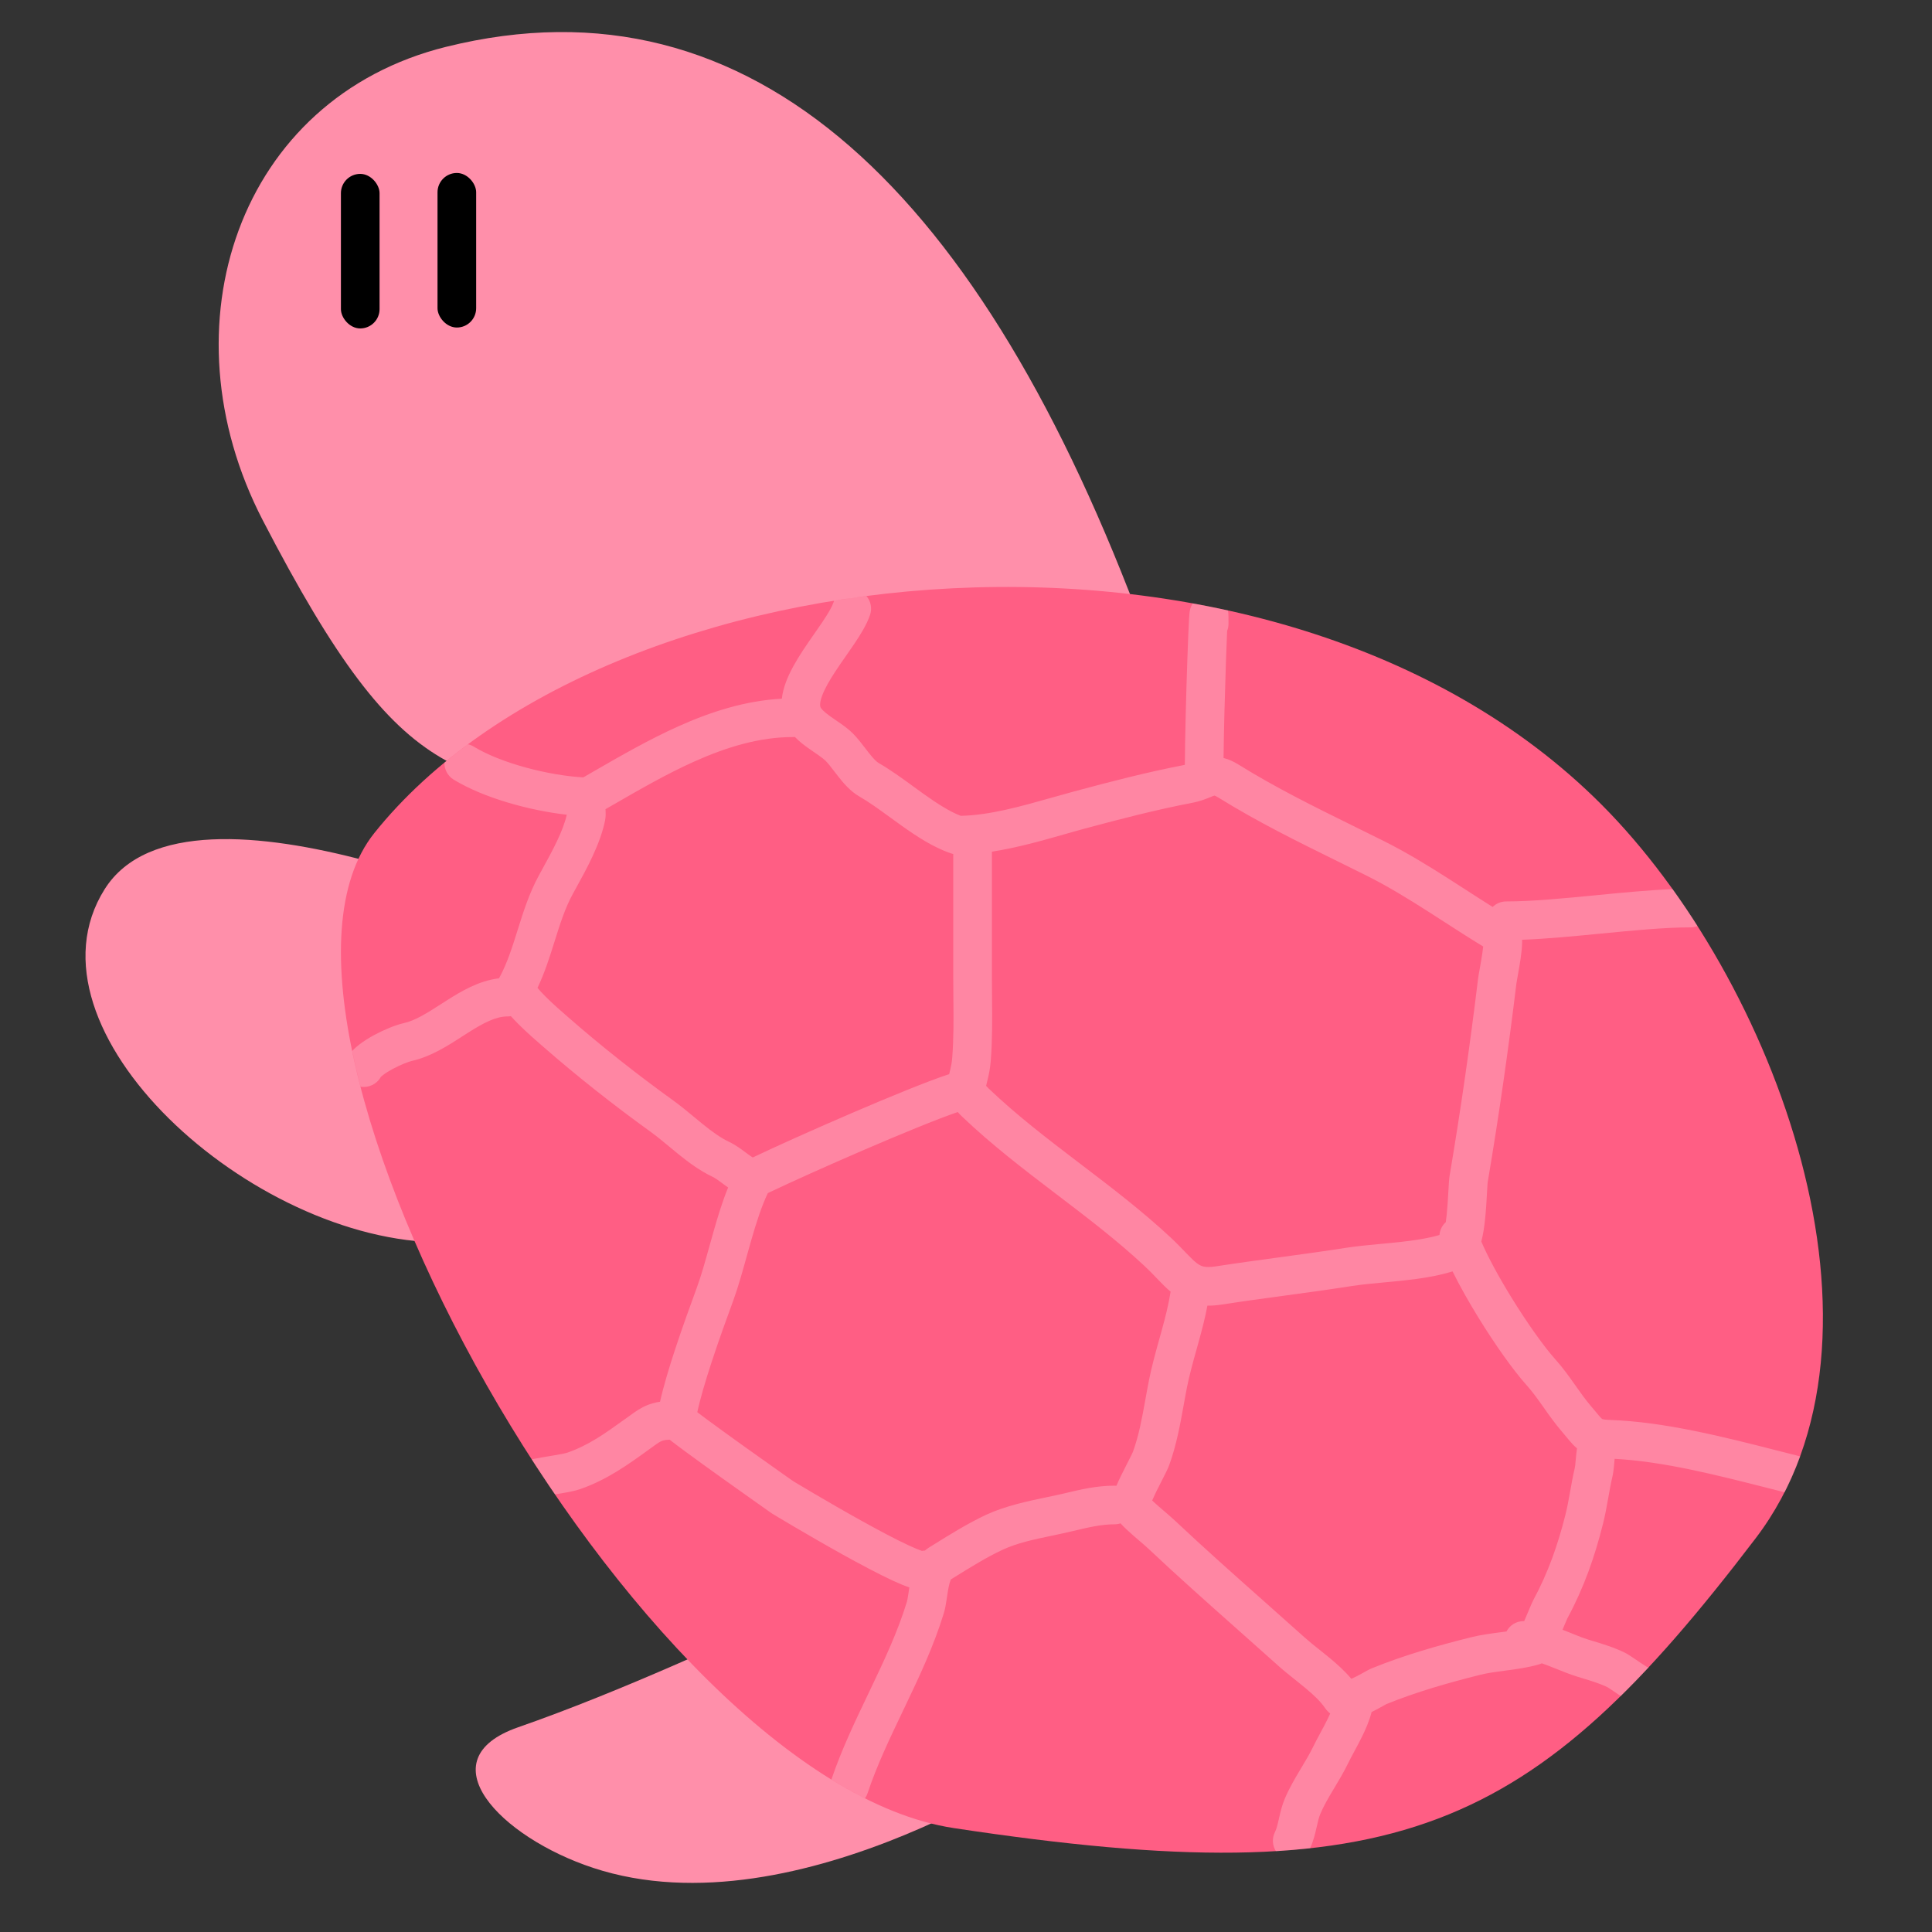 <svg width="100" height="100" viewBox="0 0 100 100" fill="none" xmlns="http://www.w3.org/2000/svg">
<rect x="0" y="0" width="100" height="100" fill="#333333" stroke="none"/>
<path d="M23.085 2.425C39.004 -1.527 50.843 10 59.233 32.716C62.134 40.57 44.541 44.189 34.346 42.158C23.698 40.036 21.145 41.488 13.599 26.925C8.389 16.869 12.338 5.093 23.085 2.425Z" fill="#FF8FAA"/>
<rect x="17.646" y="9" width="2" height="8" rx="1" fill="black"/>
<rect x="22.646" y="8.953" width="2" height="8" rx="1" fill="black"/>
<path d="M5.417 46.024C9.787 39.084 29.152 48.278 29.152 48.278C29.152 48.278 38.17 57.268 31.155 62.228C28.445 64.144 26.232 64.3 22.913 64.304C13.031 64.317 0.84 53.295 5.417 46.024Z" fill="#FF8FAA"/>
<path d="M26.822 89.402C37.254 85.77 51.81 78.018 51.81 78.018L54.956 90.631C54.956 90.631 41.368 100.203 30.698 96.68C25.878 95.088 22.028 91.071 26.822 89.402Z" fill="#FF8FAA"/>
<path d="M19.372 43.122C31.326 28.179 66.025 24.775 82.872 41.622C91.872 50.622 98.824 69.188 90.872 79.622C79.273 94.842 72.412 98.113 49.372 94.622C32.872 92.122 11.372 53.122 19.372 43.122Z" fill="#FF5E84"/>
<path fill-rule="evenodd" clip-rule="evenodd" d="M18.661 56.246C18.499 55.619 18.355 55.003 18.23 54.399C18.358 54.259 18.495 54.145 18.609 54.057C18.845 53.874 19.117 53.709 19.378 53.568C19.882 53.297 20.473 53.053 20.881 52.962C21.494 52.826 22.075 52.454 22.846 51.96L22.847 51.959C22.939 51.901 23.032 51.841 23.129 51.779C23.849 51.322 24.764 50.766 25.829 50.637C25.836 50.623 25.844 50.609 25.851 50.595C26.246 49.871 26.503 49.063 26.792 48.141L26.805 48.101C27.08 47.222 27.389 46.237 27.887 45.322C27.95 45.207 28.012 45.093 28.075 44.979C28.61 44.002 29.137 43.039 29.337 42.17C27.426 41.955 25.042 41.306 23.483 40.354C23.167 40.16 22.996 39.82 23.005 39.474C23.399 39.15 23.805 38.833 24.223 38.524C24.328 38.548 24.43 38.588 24.526 38.647C25.941 39.512 28.431 40.142 30.192 40.237C30.374 40.132 30.558 40.026 30.745 39.918L30.746 39.918L30.746 39.917C32.109 39.131 33.584 38.28 35.11 37.595C36.779 36.846 38.576 36.264 40.467 36.165C40.501 35.867 40.579 35.585 40.671 35.331C40.885 34.747 41.23 34.168 41.567 33.654C41.749 33.377 41.973 33.055 42.18 32.758L42.18 32.758L42.18 32.758L42.18 32.758C42.326 32.548 42.463 32.352 42.57 32.192C42.882 31.729 43.066 31.404 43.139 31.188C43.149 31.155 43.162 31.123 43.176 31.092C43.729 31.003 44.285 30.922 44.844 30.85C45.066 31.108 45.151 31.473 45.036 31.82C44.868 32.323 44.537 32.85 44.23 33.308C44.069 33.547 43.923 33.756 43.779 33.962L43.779 33.962L43.779 33.962L43.779 33.962L43.779 33.962C43.601 34.216 43.428 34.463 43.239 34.752C42.922 35.234 42.682 35.657 42.55 36.017C42.415 36.386 42.446 36.549 42.468 36.604C42.494 36.669 42.606 36.814 42.979 37.082C43.092 37.162 43.17 37.215 43.255 37.273L43.255 37.273L43.256 37.273L43.256 37.274L43.256 37.274C43.333 37.326 43.415 37.382 43.532 37.465C43.723 37.599 43.947 37.766 44.143 37.962C44.381 38.2 44.624 38.517 44.815 38.767C44.869 38.837 44.919 38.903 44.963 38.959C45.217 39.281 45.375 39.434 45.481 39.495C46.075 39.834 46.705 40.293 47.291 40.72C47.469 40.849 47.643 40.976 47.81 41.096C48.52 41.602 49.151 42.006 49.727 42.227C51.23 42.195 52.816 41.746 54.449 41.284C54.833 41.175 55.221 41.066 55.61 40.961C57.485 40.455 59.389 39.963 61.327 39.589C61.334 38.25 61.396 35.912 61.457 34.139C61.49 33.196 61.523 32.396 61.548 31.987C61.554 31.887 61.561 31.793 61.569 31.723L61.569 31.72C61.571 31.7 61.58 31.616 61.603 31.529C61.609 31.505 61.629 31.434 61.669 31.35C61.681 31.324 61.702 31.281 61.736 31.231C62.346 31.341 62.954 31.463 63.558 31.596C63.574 31.681 63.578 31.756 63.579 31.77L63.579 31.772C63.581 31.813 63.583 31.858 63.584 31.904C63.586 31.998 63.587 32.125 63.587 32.286C63.587 32.416 63.562 32.541 63.516 32.656C63.498 33.062 63.477 33.599 63.456 34.208C63.4 35.825 63.345 37.893 63.33 39.234C63.599 39.299 63.853 39.419 64.099 39.571C66.051 40.783 68.005 41.745 70.062 42.759C70.579 43.013 71.102 43.271 71.633 43.536C72.822 44.131 73.941 44.82 75.018 45.508C75.294 45.684 75.567 45.86 75.837 46.034L75.838 46.035L75.84 46.036L75.84 46.036C76.317 46.344 76.787 46.648 77.26 46.944C77.441 46.767 77.687 46.658 77.96 46.658C79.295 46.658 80.933 46.5 82.638 46.334L82.677 46.33C83.995 46.202 85.353 46.07 86.575 46.02C87.018 46.638 87.449 47.276 87.867 47.933C87.754 47.976 87.632 48 87.504 48C86.173 48 84.537 48.159 82.832 48.325L82.801 48.328C81.442 48.46 80.039 48.596 78.784 48.642C78.786 48.69 78.786 48.734 78.785 48.775C78.782 49.042 78.745 49.35 78.706 49.623C78.665 49.905 78.614 50.192 78.572 50.425L78.566 50.454C78.524 50.691 78.498 50.837 78.489 50.906C78.072 54.341 77.584 57.755 77.006 61.172L77.006 61.172L77.006 61.172L77.004 61.187C77.003 61.197 77.001 61.212 76.999 61.232C76.996 61.271 76.992 61.32 76.987 61.382C76.98 61.493 76.972 61.626 76.964 61.782L76.961 61.837C76.941 62.189 76.916 62.632 76.871 63.07C76.831 63.46 76.772 63.886 76.673 64.264C77.009 65.052 77.576 66.095 78.228 67.153C79.045 68.481 79.923 69.713 80.498 70.353C80.889 70.787 81.216 71.248 81.507 71.66L81.542 71.709C81.828 72.115 82.08 72.471 82.364 72.8C82.451 72.9 82.527 72.992 82.593 73.072L82.632 73.119C82.681 73.179 82.722 73.228 82.761 73.274C82.86 73.39 82.9 73.426 82.919 73.441L82.92 73.441C82.923 73.444 82.929 73.449 82.959 73.457C83.01 73.471 83.113 73.489 83.32 73.496C86.15 73.592 89.227 74.376 91.934 75.066C92.316 75.163 92.689 75.258 93.054 75.35C93.096 75.36 93.136 75.373 93.175 75.388C92.944 76.022 92.676 76.641 92.371 77.24C92.058 77.162 91.743 77.082 91.427 77.001C88.805 76.335 86.081 75.642 83.573 75.509C83.566 75.577 83.561 75.635 83.556 75.697C83.55 75.76 83.544 75.828 83.536 75.916C83.52 76.073 83.498 76.268 83.453 76.456C83.372 76.8 83.31 77.152 83.242 77.536L83.23 77.6C83.159 78 83.081 78.434 82.971 78.871C82.546 80.574 81.984 82.177 81.129 83.761C81.13 83.758 81.126 83.767 81.117 83.789L81.116 83.79L81.079 83.877C81.06 83.92 81.036 83.976 81.006 84.046L80.946 84.188L80.876 84.355C81.07 84.429 81.241 84.499 81.399 84.563L81.4 84.563L81.4 84.564L81.401 84.564L81.401 84.564C81.688 84.68 81.937 84.782 82.223 84.87L82.335 84.904L82.463 84.943L82.463 84.943L82.463 84.943C82.964 85.095 83.576 85.28 84.128 85.556C84.24 85.612 84.403 85.722 84.506 85.791L84.52 85.8C84.57 85.834 84.621 85.868 84.673 85.903L84.673 85.903C84.766 85.966 84.862 86.031 84.958 86.095C85.072 86.17 85.168 86.232 85.24 86.276C85.272 86.284 85.303 86.293 85.334 86.304C84.851 86.821 84.371 87.315 83.891 87.787C83.879 87.778 83.866 87.77 83.853 87.762C83.75 87.693 83.64 87.619 83.542 87.553L83.405 87.46C83.331 87.41 83.282 87.379 83.255 87.361L83.255 87.361L83.255 87.361L83.254 87.361C83.223 87.34 83.219 87.338 83.233 87.345C82.846 87.151 82.419 87.021 81.911 86.866C81.821 86.839 81.728 86.811 81.633 86.781C81.277 86.671 80.874 86.509 80.525 86.368L80.525 86.368C80.357 86.3 80.201 86.237 80.069 86.188C79.976 86.153 79.887 86.121 79.801 86.093C79.753 86.116 79.699 86.137 79.639 86.154C79.076 86.315 78.501 86.393 78 86.459L77.925 86.469C77.432 86.534 77.009 86.589 76.605 86.69C74.947 87.105 73.307 87.575 71.769 88.2L71.764 88.202L71.738 88.216L71.703 88.234C71.685 88.244 71.667 88.254 71.647 88.265C71.627 88.277 71.605 88.289 71.581 88.302L71.58 88.303L71.479 88.359C71.346 88.433 71.177 88.525 70.995 88.613C70.876 89.077 70.682 89.516 70.498 89.889C70.369 90.151 70.231 90.406 70.108 90.635L70.108 90.635L70.103 90.645C69.974 90.884 69.864 91.089 69.773 91.276C69.557 91.722 69.302 92.146 69.075 92.526L68.988 92.671C68.729 93.104 68.509 93.488 68.341 93.883C68.264 94.066 68.217 94.272 68.144 94.594L68.144 94.594L68.138 94.619C68.074 94.901 67.986 95.29 67.808 95.666C67.234 95.729 66.645 95.779 66.041 95.816C65.859 95.529 65.828 95.157 65.99 94.831C66.065 94.683 66.116 94.493 66.188 94.176L66.204 94.104C66.266 93.831 66.35 93.458 66.499 93.104C66.726 92.568 67.012 92.079 67.271 91.645L67.359 91.498C67.592 91.109 67.798 90.764 67.973 90.404C68.085 90.173 68.215 89.931 68.338 89.704L68.342 89.696C68.47 89.459 68.592 89.232 68.704 89.005C68.758 88.895 68.807 88.79 68.851 88.691C68.752 88.614 68.658 88.516 68.575 88.394C68.353 88.07 68.005 87.737 67.558 87.365C67.416 87.247 67.251 87.116 67.08 86.978C66.774 86.734 66.446 86.472 66.184 86.237C65.502 85.624 64.812 85.012 64.121 84.398L64.121 84.398L64.121 84.398C62.556 83.009 60.981 81.611 59.449 80.168C59.304 80.032 59.151 79.901 58.975 79.751L58.975 79.751L58.975 79.751L58.975 79.751C58.879 79.669 58.776 79.581 58.664 79.483C58.451 79.297 58.214 79.083 57.997 78.848C57.899 78.881 57.793 78.898 57.684 78.898C57.006 78.898 56.359 79.05 55.547 79.244C55.156 79.338 54.781 79.416 54.42 79.492L54.42 79.492C53.49 79.687 52.657 79.862 51.889 80.218C51.08 80.593 50.209 81.134 49.363 81.66L49.215 81.752L49.21 81.764C49.173 81.85 49.133 81.986 49.094 82.183C49.063 82.343 49.039 82.504 49.013 82.68L49.013 82.68L49.013 82.68L48.994 82.806C48.964 83.005 48.923 83.267 48.855 83.489C48.339 85.18 47.584 86.781 46.855 88.305L46.756 88.513C46.053 89.983 45.384 91.38 44.904 92.82C44.872 92.915 44.827 93.003 44.771 93.082C44.194 92.791 43.614 92.466 43.033 92.109C43.551 90.576 44.258 89.1 44.935 87.684L45.051 87.442C45.785 85.906 46.476 84.433 46.942 82.905C46.96 82.846 46.983 82.729 47.016 82.506L47.032 82.401L47.032 82.401L47.032 82.401L47.032 82.4C47.043 82.327 47.055 82.248 47.068 82.165C46.807 82.077 46.511 81.951 46.207 81.811C45.466 81.468 44.524 80.966 43.612 80.46C42.696 79.95 41.79 79.424 41.114 79.027C40.776 78.828 40.495 78.66 40.298 78.543C40.27 78.526 40.244 78.511 40.22 78.496C40.158 78.459 40.107 78.428 40.069 78.405L40.008 78.369L39.992 78.359L39.988 78.357L39.987 78.356L39.987 78.356C39.987 78.356 39.987 78.356 40.505 77.5L39.93 78.319L39.929 78.318L39.929 78.318L39.926 78.316L39.915 78.308L39.872 78.278L39.711 78.165C39.572 78.067 39.373 77.926 39.132 77.756C38.651 77.416 38.005 76.958 37.344 76.485C36.684 76.013 36.006 75.524 35.463 75.123C35.192 74.923 34.95 74.742 34.76 74.594C34.728 74.569 34.695 74.544 34.662 74.518C34.494 74.522 34.399 74.538 34.327 74.559C34.249 74.582 34.148 74.625 33.979 74.745C33.831 74.85 33.683 74.958 33.533 75.066L33.533 75.066L33.53 75.068L33.529 75.068L33.529 75.069C32.509 75.806 31.427 76.588 30.037 77.074C29.74 77.177 29.355 77.244 29.034 77.298C28.957 77.311 28.879 77.323 28.802 77.336L28.802 77.336L28.802 77.336C28.777 77.34 28.752 77.344 28.726 77.348C28.317 76.751 27.916 76.146 27.522 75.535C27.541 75.531 27.561 75.527 27.58 75.523C27.894 75.458 28.22 75.405 28.501 75.359L28.501 75.359C28.572 75.347 28.641 75.336 28.705 75.325C29.062 75.266 29.271 75.222 29.377 75.185C30.474 74.803 31.307 74.203 32.341 73.458L32.342 73.458C32.496 73.347 32.655 73.233 32.819 73.116C33.119 72.903 33.422 72.74 33.768 72.639C33.901 72.6 34.033 72.573 34.163 72.554C34.344 71.748 34.63 70.799 34.924 69.903C35.323 68.685 35.764 67.481 36.047 66.706L36.047 66.706L36.048 66.706L36.065 66.657C36.298 66.022 36.499 65.299 36.717 64.514C36.793 64.242 36.87 63.964 36.952 63.679C37.161 62.947 37.396 62.179 37.687 61.465C37.608 61.411 37.537 61.358 37.474 61.311L37.401 61.257C37.165 61.082 37.029 60.981 36.882 60.911C36.22 60.598 35.63 60.155 35.117 59.741C34.936 59.594 34.768 59.455 34.608 59.322L34.607 59.321C34.284 59.053 33.992 58.811 33.682 58.587C31.764 57.203 29.875 55.716 28.091 54.155C28.072 54.138 28.046 54.115 28.014 54.088L28.012 54.086L28.011 54.086C27.785 53.89 27.272 53.446 26.817 52.99C26.693 52.866 26.565 52.733 26.443 52.596C26.391 52.605 26.337 52.609 26.282 52.609C25.674 52.609 25.056 52.925 24.202 53.467C24.113 53.523 24.022 53.583 23.927 53.644L23.926 53.645C23.206 54.11 22.302 54.695 21.315 54.914C21.155 54.95 20.746 55.103 20.326 55.329C20.125 55.437 19.953 55.546 19.829 55.641C19.754 55.699 19.719 55.735 19.708 55.746L19.707 55.747C19.497 56.126 19.071 56.318 18.661 56.246ZM40.505 77.5L39.93 78.319L39.958 78.338L39.987 78.356L40.505 77.5ZM47.873 80.258C47.937 80.201 48.007 80.148 48.085 80.1L48.321 79.953L48.321 79.953L48.321 79.953C49.145 79.44 50.121 78.833 51.048 78.403C52.042 77.942 53.21 77.698 54.204 77.49C54.518 77.425 54.814 77.363 55.083 77.299L55.152 77.282C55.906 77.102 56.759 76.898 57.684 76.898C57.718 76.898 57.752 76.9 57.786 76.903C57.862 76.722 57.95 76.535 58.035 76.362C58.139 76.148 58.251 75.928 58.35 75.735L58.35 75.735L58.434 75.571C58.493 75.455 58.542 75.356 58.581 75.274C58.601 75.234 58.616 75.202 58.627 75.176L58.636 75.154L58.641 75.143L58.643 75.139L58.643 75.139C58.95 74.292 59.106 73.429 59.278 72.476C59.34 72.132 59.404 71.776 59.478 71.406C59.622 70.689 59.822 69.971 60.01 69.295L60.011 69.295C60.051 69.151 60.09 69.008 60.129 68.868C60.322 68.167 60.49 67.505 60.59 66.856C60.375 66.676 60.18 66.478 60.003 66.295C59.962 66.252 59.921 66.21 59.88 66.167C59.681 65.96 59.482 65.753 59.241 65.528C57.828 64.21 56.288 63.036 54.701 61.828L54.701 61.828L54.701 61.827L54.701 61.827L54.7 61.827L54.7 61.827L54.585 61.74C52.972 60.511 51.314 59.242 49.795 57.791C49.717 57.717 49.642 57.639 49.571 57.559C47.447 58.286 42.036 60.659 39.743 61.754C39.414 62.444 39.142 63.295 38.874 64.229C38.804 64.475 38.734 64.728 38.662 64.985L38.662 64.985L38.662 64.985C38.438 65.792 38.206 66.627 37.944 67.344L37.928 67.386C37.644 68.162 37.213 69.34 36.825 70.526C36.511 71.485 36.241 72.399 36.092 73.096C36.248 73.214 36.437 73.356 36.651 73.514C37.182 73.906 37.85 74.388 38.508 74.859C39.165 75.329 39.808 75.784 40.287 76.123C40.526 76.292 40.724 76.432 40.863 76.53L41.023 76.642L41.051 76.662L41.1 76.692C41.152 76.723 41.227 76.768 41.324 76.826C41.518 76.942 41.795 77.107 42.128 77.303C42.796 77.696 43.687 78.213 44.584 78.711C45.486 79.213 46.376 79.685 47.047 79.995C47.342 80.132 47.566 80.223 47.718 80.274C47.769 80.265 47.821 80.259 47.873 80.258ZM49.127 55.602C49.14 55.55 49.152 55.501 49.163 55.457L49.163 55.457C49.172 55.422 49.18 55.389 49.186 55.362C49.229 55.184 49.267 54.995 49.286 54.758C49.366 53.761 49.357 52.769 49.347 51.728C49.344 51.381 49.341 51.029 49.341 50.669V50.655V50.64V50.626V50.611V50.597V50.582V50.568V50.553V50.539V50.524V50.51V50.495V50.48V50.466V50.451V50.437V50.422V50.408V50.393V50.379V50.364V50.35V50.335V50.321V50.306V50.291V50.277V50.263V50.248V50.233V50.219V50.204V50.19V50.175V50.161V50.146V50.132V50.117V50.103V50.088V50.074V50.059V50.044V50.03V50.015V50.001V49.986V49.972V49.957V49.943V49.928V49.914V49.899V49.885V49.87V49.856V49.841V49.827V49.812V49.797V49.783V49.768V49.754V49.739V49.725V49.71V49.696V49.681V49.667V49.652V49.638V49.623V49.608V49.594V49.58V49.565V49.55V49.536V49.521V49.507V49.492V49.478V49.463V49.449V49.434V49.42V49.405V49.391V49.376V49.361V49.347V49.332V49.318V49.303V49.289V49.274V49.26V49.245V49.231V49.216V49.202V49.187V49.173V49.158V49.144V49.129V49.114V49.1V49.085V49.071V49.056V49.042V49.027V49.013V48.998V48.984V48.969V48.955V48.94V48.925V48.911V48.897V48.882V48.867V48.853V48.838V48.824V48.809V48.795V48.78V48.766V48.751V48.737V48.722V48.708V48.693V48.678V48.664V48.649V48.635V48.62V48.606V48.591V48.577V48.562V48.548V48.533V48.519V48.504V48.49V48.475V48.461V48.446V48.431V48.417V48.402V48.388V48.373V48.359V48.344V48.33V48.315V48.301V48.286V48.272V48.257V48.242V48.228V48.214V48.199V48.184V48.17V48.155V48.141V48.126V48.112V48.097V48.083V48.068V48.054V48.039V48.025V48.01V47.995V47.981V47.966V47.952V47.937V47.923V47.908V47.894V47.879V47.865V47.85V47.836V47.821V47.807V47.792V47.778V47.763V47.748V47.734V47.719V47.705V47.69V47.676V47.661V47.647V47.632V47.618V47.603V47.589V47.574V47.559V47.545V47.531V47.516V47.501V47.487V47.472V47.458V47.443V47.429V47.414V47.4V47.385V47.371V47.356V47.342V47.327V47.312V47.298V47.283V47.269V47.254V47.24V47.225V47.211V47.196V47.182V47.167V47.153V47.138V47.124V47.109V47.094V47.08V47.065V47.051V47.036V47.022V47.007V46.993V46.978V46.964V46.949V46.935V46.92V46.906V46.891V46.877V46.862V46.847V46.833V46.818V46.804V46.789V46.775V46.76V46.746V46.731V46.717V46.702V46.688V46.673V46.659V46.644V46.63V46.615V46.6V46.586V46.571V46.557V46.542V46.528V46.513V46.499V46.484V46.47V46.455V46.441V46.426V46.411V46.397V46.382V46.368V46.353V46.339V46.324V46.31V46.295V46.281V46.266V46.252V46.237V46.223V46.208V46.194V46.179V46.164V46.15V46.135V46.121V46.106V46.092V46.077V46.063V46.048V46.034V46.019V46.005V45.99V45.976V45.961V45.947V45.932V45.917V45.903V45.888V45.874V45.859V45.845V45.83V45.816V45.801V45.787V45.772V45.758V45.743V45.728V45.714V45.699V45.685V45.67V45.656V45.641V45.627V45.612V45.598V45.583V45.569V45.554V45.54V45.525V45.511V45.496V45.481V45.467V45.452V45.438V45.423V45.409V45.394V45.38V45.365V45.351V45.336V45.322V45.307V45.293V45.278V45.264V45.249V45.234V45.22V45.205V45.191V45.176V45.162V45.147V45.133V45.118V45.104V45.089V45.075V45.06V45.045V45.031V45.016V45.002V44.987V44.973V44.958V44.944V44.929V44.915V44.9V44.886V44.871V44.857V44.842V44.828V44.813V44.798V44.784V44.769V44.755V44.74V44.726V44.711V44.697V44.682V44.668V44.653V44.639V44.624V44.61V44.595V44.581V44.566V44.551V44.537V44.522V44.508V44.493V44.479V44.464V44.45V44.435V44.421V44.406V44.392V44.377V44.362V44.348V44.333V44.319V44.304V44.29V44.275V44.261V44.246V44.232V44.217V44.205C49.299 44.196 49.258 44.184 49.218 44.169C48.298 43.857 47.414 43.269 46.65 42.724C46.438 42.574 46.236 42.427 46.042 42.285L46.041 42.285L46.041 42.284L46.041 42.284C45.478 41.875 44.978 41.511 44.489 41.231C44.008 40.957 43.642 40.513 43.393 40.197C43.304 40.084 43.226 39.983 43.156 39.892L43.156 39.892C42.99 39.675 42.866 39.513 42.729 39.376C42.658 39.306 42.548 39.218 42.379 39.099C42.334 39.067 42.259 39.016 42.176 38.959C42.052 38.873 41.908 38.775 41.814 38.707C41.621 38.569 41.373 38.383 41.143 38.144C41.107 38.148 41.071 38.15 41.034 38.15C39.326 38.15 37.629 38.657 35.928 39.42C34.504 40.059 33.133 40.85 31.771 41.636L31.77 41.636C31.627 41.719 31.483 41.801 31.34 41.884L31.34 41.888L31.34 41.888L31.34 41.888C31.342 41.921 31.343 41.958 31.345 42C31.347 42.052 31.349 42.117 31.348 42.182C31.347 42.238 31.343 42.343 31.32 42.458C31.076 43.68 30.363 44.972 29.831 45.937C29.766 46.056 29.703 46.169 29.644 46.278C29.247 47.007 28.989 47.818 28.701 48.74L28.688 48.78C28.454 49.525 28.197 50.345 27.821 51.132C27.925 51.258 28.065 51.41 28.233 51.578C28.63 51.975 29.076 52.362 29.312 52.566L29.312 52.566C29.35 52.599 29.382 52.627 29.408 52.65C31.14 54.166 32.979 55.614 34.852 56.965C35.218 57.229 35.599 57.544 35.95 57.836L35.95 57.836C36.097 57.958 36.24 58.076 36.374 58.185C36.861 58.578 37.3 58.896 37.738 59.103C38.078 59.265 38.382 59.492 38.59 59.649L38.591 59.649C38.617 59.669 38.642 59.688 38.666 59.705C38.789 59.797 38.884 59.863 38.962 59.911C41.373 58.764 46.904 56.339 49.043 55.626C49.071 55.617 49.099 55.609 49.127 55.602ZM78.861 83.909L78.891 83.909L78.896 83.899C78.967 83.734 79.037 83.567 79.102 83.415L79.102 83.415L79.165 83.266L79.172 83.248L79.173 83.248L79.173 83.247L79.173 83.247C79.237 83.096 79.317 82.906 79.369 82.811C80.126 81.408 80.635 79.97 81.031 78.386C81.121 78.024 81.189 77.653 81.261 77.25L81.275 77.173C81.341 76.801 81.412 76.398 81.507 75.998C81.53 75.899 81.539 75.794 81.553 75.629C81.562 75.528 81.573 75.405 81.59 75.248C81.598 75.169 81.609 75.073 81.626 74.966C81.467 74.834 81.34 74.691 81.237 74.569C81.165 74.485 81.116 74.425 81.068 74.367L81.068 74.366L81.068 74.366C81.008 74.293 80.95 74.222 80.851 74.107C80.501 73.702 80.197 73.272 79.925 72.886L79.925 72.886L79.925 72.886L79.924 72.886L79.924 72.886L79.924 72.886L79.874 72.814C79.578 72.395 79.313 72.026 79.011 71.69C78.317 70.918 77.366 69.568 76.525 68.202C76.038 67.412 75.563 66.576 75.184 65.807C74.374 66.058 73.498 66.185 72.683 66.274C72.302 66.316 71.942 66.35 71.598 66.381L71.598 66.381C71.008 66.436 70.468 66.486 69.951 66.567C68.824 66.744 67.696 66.897 66.579 67.049L66.521 67.057C65.421 67.206 64.332 67.354 63.247 67.522C62.987 67.563 62.737 67.584 62.495 67.58C62.377 68.208 62.217 68.818 62.057 69.399C62.015 69.554 61.972 69.706 61.93 69.857L61.93 69.858C61.742 70.531 61.567 71.161 61.439 71.798C61.382 72.083 61.328 72.385 61.272 72.697L61.272 72.697C61.093 73.695 60.894 74.8 60.522 75.822C60.456 76.006 60.325 76.265 60.216 76.478L60.125 76.657C60.028 76.847 59.927 77.043 59.832 77.238C59.754 77.398 59.688 77.541 59.636 77.663C59.737 77.761 59.852 77.865 59.98 77.977C60.054 78.042 60.138 78.113 60.225 78.188L60.225 78.188L60.225 78.188L60.225 78.188C60.423 78.358 60.64 78.543 60.82 78.712C62.33 80.134 63.869 81.5 65.423 82.879C66.12 83.498 66.819 84.119 67.521 84.749C67.751 84.956 67.985 85.142 68.247 85.351L68.247 85.351L68.248 85.351C68.428 85.495 68.622 85.649 68.837 85.827C69.204 86.133 69.603 86.488 69.944 86.895C69.962 86.888 69.981 86.879 70 86.871C70.165 86.797 70.339 86.704 70.508 86.61L70.592 86.564C70.645 86.534 70.7 86.503 70.745 86.479C70.806 86.445 70.906 86.391 71.003 86.352C72.673 85.672 74.421 85.175 76.12 84.75C76.639 84.62 77.171 84.551 77.636 84.49L77.74 84.476C77.787 84.47 77.835 84.464 77.881 84.457C77.913 84.453 77.944 84.449 77.975 84.445C78.142 84.126 78.476 83.909 78.861 83.909ZM74.507 63.923C74.527 63.668 74.645 63.429 74.834 63.258C74.852 63.137 74.867 63.005 74.882 62.866C74.921 62.481 74.944 62.081 74.964 61.727L74.969 61.639C74.984 61.349 75.002 61.03 75.034 60.838C75.607 57.455 76.09 54.072 76.504 50.664C76.52 50.535 76.556 50.334 76.591 50.141L76.591 50.141L76.591 50.14L76.591 50.14L76.603 50.072C76.645 49.838 76.691 49.58 76.726 49.335C76.745 49.206 76.76 49.09 76.77 48.991C76.079 48.571 75.397 48.131 74.729 47.7L74.729 47.7L74.729 47.7L74.729 47.7L74.729 47.7L74.729 47.7L74.729 47.7L74.729 47.7L74.729 47.7L74.729 47.7L74.729 47.7L74.729 47.7L74.729 47.7L74.726 47.698C74.463 47.528 74.201 47.359 73.941 47.193C72.877 46.513 71.831 45.871 70.738 45.325C70.231 45.071 69.724 44.822 69.217 44.572C67.151 43.555 65.088 42.539 63.044 41.27C62.944 41.208 62.887 41.186 62.864 41.179L62.85 41.183C62.797 41.198 62.756 41.215 62.676 41.247C62.63 41.266 62.57 41.291 62.488 41.323C62.295 41.399 62.046 41.487 61.734 41.548C59.862 41.907 58.007 42.386 56.131 42.892C55.802 42.98 55.457 43.079 55.1 43.181C53.936 43.512 52.64 43.881 51.341 44.081V44.086V44.101V44.115V44.13V44.145V44.159V44.174V44.188V44.203V44.217V44.232V44.246V44.261V44.275V44.29V44.304V44.319V44.333V44.348V44.362V44.377V44.392V44.406V44.421V44.435V44.45V44.464V44.479V44.493V44.508V44.522V44.537V44.551V44.566V44.581V44.595V44.61V44.624V44.639V44.653V44.668V44.682V44.697V44.711V44.726V44.74V44.755V44.769V44.784V44.798V44.813V44.828V44.842V44.857V44.871V44.886V44.9V44.915V44.929V44.944V44.958V44.973V44.987V45.002V45.016V45.031V45.045V45.06V45.075V45.089V45.104V45.118V45.133V45.147V45.162V45.176V45.191V45.205V45.22V45.234V45.249V45.264V45.278V45.293V45.307V45.322V45.336V45.351V45.365V45.38V45.394V45.409V45.423V45.438V45.452V45.467V45.481V45.496V45.511V45.525V45.54V45.554V45.569V45.583V45.598V45.612V45.627V45.641V45.656V45.67V45.685V45.699V45.714V45.728V45.743V45.758V45.772V45.787V45.801V45.816V45.83V45.845V45.859V45.874V45.888V45.903V45.917V45.932V45.947V45.961V45.976V45.99V46.005V46.019V46.034V46.048V46.063V46.077V46.092V46.106V46.121V46.135V46.15V46.164V46.179V46.194V46.208V46.223V46.237V46.252V46.266V46.281V46.295V46.31V46.324V46.339V46.353V46.368V46.382V46.397V46.411V46.426V46.441V46.455V46.47V46.484V46.499V46.513V46.528V46.542V46.557V46.571V46.586V46.6V46.615V46.63V46.644V46.659V46.673V46.688V46.702V46.717V46.731V46.746V46.76V46.775V46.789V46.804V46.818V46.833V46.847V46.862V46.877V46.891V46.906V46.92V46.935V46.949V46.964V46.978V46.993V47.007V47.022V47.036V47.051V47.065V47.08V47.094V47.109V47.124V47.138V47.153V47.167V47.182V47.196V47.211V47.225V47.24V47.254V47.269V47.283V47.298V47.312V47.327V47.342V47.356V47.371V47.385V47.4V47.414V47.429V47.443V47.458V47.472V47.487V47.501V47.516V47.531V47.545V47.559V47.574V47.589V47.603V47.618V47.632V47.647V47.661V47.676V47.69V47.705V47.719V47.734V47.748V47.763V47.778V47.792V47.807V47.821V47.836V47.85V47.865V47.879V47.894V47.908V47.923V47.937V47.952V47.966V47.981V47.995V48.01V48.025V48.039V48.054V48.068V48.083V48.097V48.112V48.126V48.141V48.155V48.17V48.184V48.199V48.214V48.228V48.242V48.257V48.272V48.286V48.301V48.315V48.33V48.344V48.359V48.373V48.388V48.402V48.417V48.431V48.446V48.461V48.475V48.49V48.504V48.519V48.533V48.548V48.562V48.577V48.591V48.606V48.62V48.635V48.649V48.664V48.678V48.693V48.708V48.722V48.737V48.751V48.766V48.78V48.795V48.809V48.824V48.838V48.853V48.867V48.882V48.897V48.911V48.925V48.94V48.955V48.969V48.984V48.998V49.013V49.027V49.042V49.056V49.071V49.085V49.1V49.114V49.129V49.144V49.158V49.173V49.187V49.202V49.216V49.231V49.245V49.26V49.274V49.289V49.303V49.318V49.332V49.347V49.361V49.376V49.391V49.405V49.42V49.434V49.449V49.463V49.478V49.492V49.507V49.521V49.536V49.55V49.565V49.58V49.594V49.608V49.623V49.638V49.652V49.667V49.681V49.696V49.71V49.725V49.739V49.754V49.768V49.783V49.797V49.812V49.827V49.841V49.856V49.87V49.885V49.899V49.914V49.928V49.943V49.957V49.972V49.986V50.001V50.015V50.03V50.044V50.059V50.074V50.088V50.103V50.117V50.132V50.146V50.161V50.175V50.19V50.204V50.219V50.233V50.248V50.263V50.277V50.291V50.306V50.321V50.335V50.35V50.364V50.379V50.393V50.408V50.422V50.437V50.451V50.466V50.48V50.495V50.51V50.524V50.539V50.553V50.568V50.582V50.597V50.611V50.626V50.64V50.655V50.669C51.341 50.987 51.344 51.313 51.347 51.644C51.357 52.705 51.367 53.823 51.28 54.918C51.25 55.294 51.187 55.593 51.132 55.826C51.11 55.918 51.093 55.986 51.08 56.04L51.079 56.04C51.061 56.116 51.049 56.162 51.042 56.202C51.066 56.231 51.107 56.278 51.176 56.344C52.603 57.707 54.173 58.912 55.797 60.149L55.943 60.26L55.943 60.26C57.507 61.451 59.118 62.678 60.606 64.066C60.89 64.331 61.131 64.582 61.331 64.79L61.331 64.79L61.331 64.79C61.353 64.813 61.374 64.835 61.395 64.857C61.411 64.873 61.426 64.889 61.441 64.904C61.672 65.144 61.825 65.292 61.967 65.396C62.091 65.487 62.191 65.532 62.303 65.557C62.426 65.583 62.619 65.596 62.94 65.546C64.044 65.374 65.15 65.225 66.244 65.076L66.31 65.067C67.43 64.915 68.538 64.764 69.641 64.591C70.213 64.501 70.872 64.44 71.51 64.38H71.51C71.839 64.35 72.162 64.32 72.465 64.286C73.224 64.203 73.915 64.096 74.507 63.923ZM63.557 31.94C63.558 31.926 63.559 31.929 63.557 31.942L63.557 31.94ZM61.582 31.892C61.581 31.875 61.581 31.871 61.582 31.888L61.582 31.892ZM49.235 81.715C49.235 81.715 49.234 81.717 49.232 81.719C49.234 81.716 49.235 81.715 49.235 81.715Z" fill="white" fill-opacity="0.25"/>
</svg>
